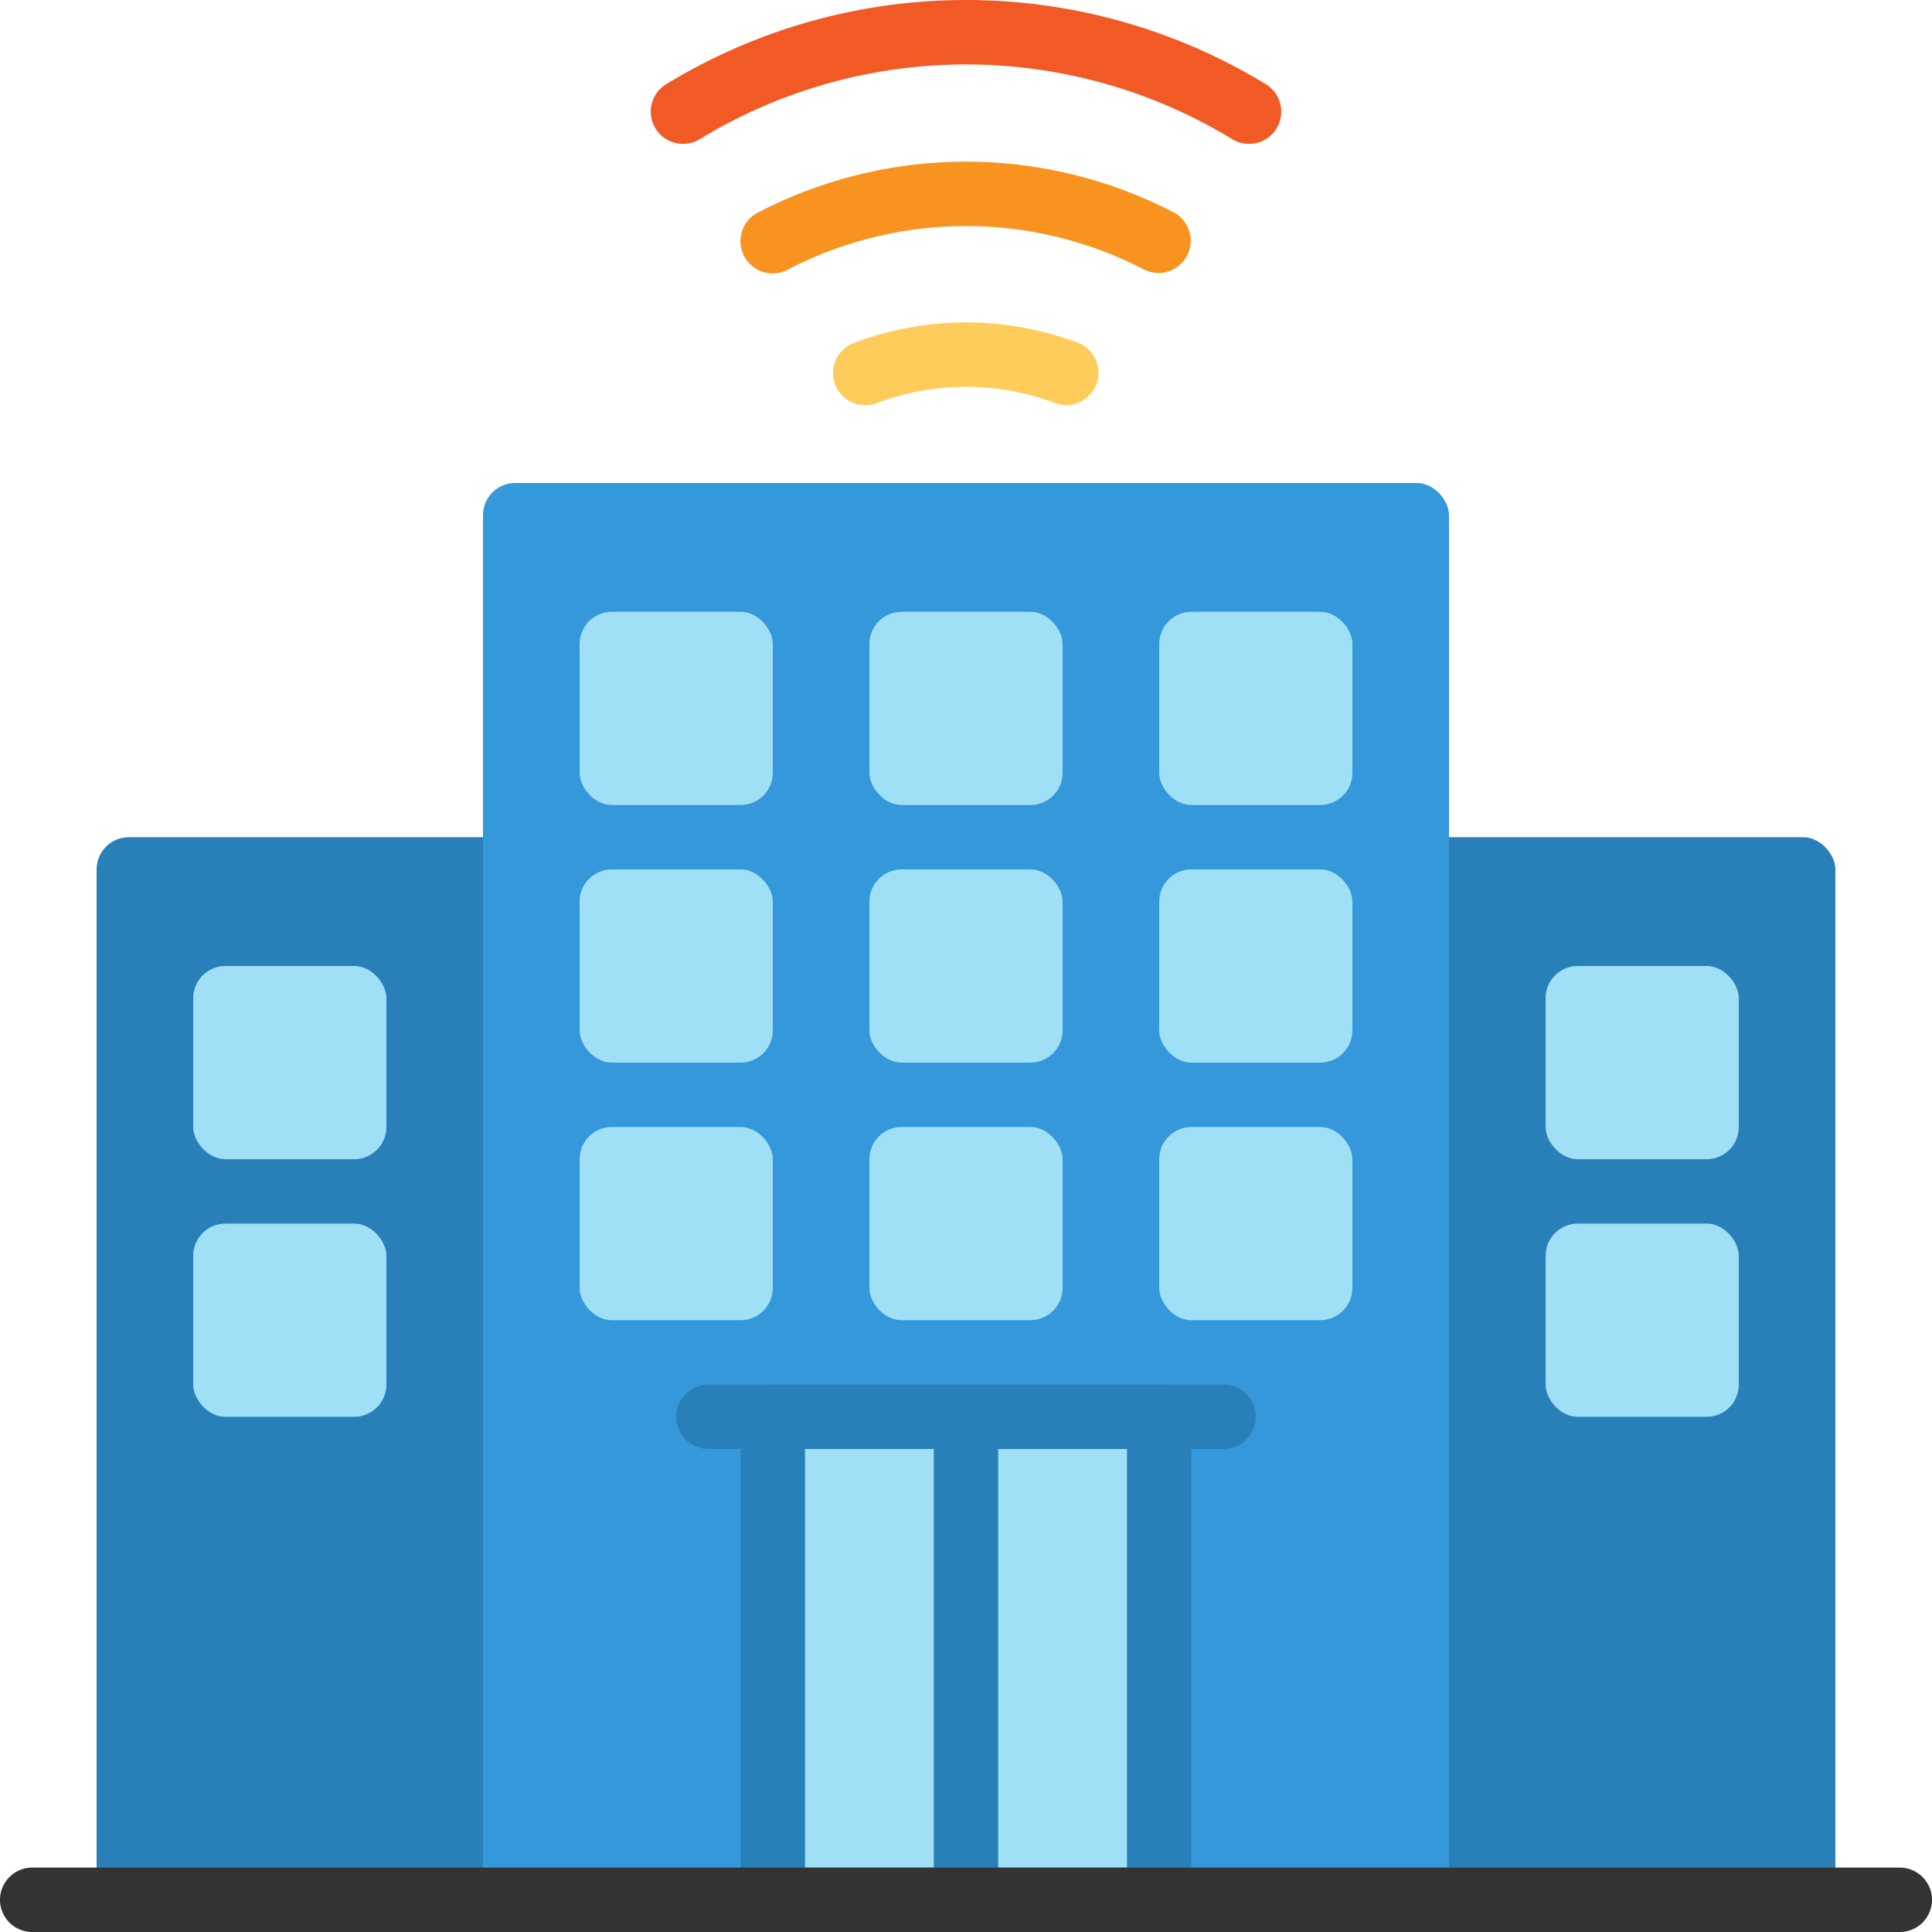 <svg id="professional-contact-icon" xmlns="http://www.w3.org/2000/svg" width="60" height="60" viewBox="0 0 60 60">
  <rect id="Rectangle_498" data-name="Rectangle 498" width="14" height="34" rx="1" transform="translate(43 26)" fill="#2980b9"/>
  <rect id="Rectangle_499" data-name="Rectangle 499" width="6" height="6" rx="1" transform="translate(48 30)" fill="#9fe0f6"/>
  <rect id="Rectangle_500" data-name="Rectangle 500" width="6" height="6" rx="1" transform="translate(48 38)" fill="#9fe0f6"/>
  <rect id="Rectangle_501" data-name="Rectangle 501" width="14" height="34" rx="1" transform="translate(3 26)" fill="#2980b9"/>
  <rect id="Rectangle_502" data-name="Rectangle 502" width="6" height="6" rx="1" transform="translate(6 30)" fill="#9fe0f6"/>
  <rect id="Rectangle_503" data-name="Rectangle 503" width="6" height="6" rx="1" transform="translate(6 38)" fill="#9fe0f6"/>
  <rect id="Rectangle_504" data-name="Rectangle 504" width="30" height="45" rx="1" transform="translate(15 15)" fill="#3498db"/>
  <g id="Group_3351" data-name="Group 3351" transform="translate(-2 -2)">
    <rect id="Rectangle_505" data-name="Rectangle 505" width="6" height="6" rx="1" transform="translate(20 21)" fill="#9fe0f6"/>
    <rect id="Rectangle_506" data-name="Rectangle 506" width="6" height="6" rx="1" transform="translate(29 21)" fill="#9fe0f6"/>
    <rect id="Rectangle_507" data-name="Rectangle 507" width="6" height="6" rx="1" transform="translate(38 21)" fill="#9fe0f6"/>
    <rect id="Rectangle_508" data-name="Rectangle 508" width="6" height="6" rx="1" transform="translate(20 29)" fill="#9fe0f6"/>
    <rect id="Rectangle_509" data-name="Rectangle 509" width="6" height="6" rx="1" transform="translate(29 29)" fill="#9fe0f6"/>
    <rect id="Rectangle_510" data-name="Rectangle 510" width="6" height="6" rx="1" transform="translate(38 29)" fill="#9fe0f6"/>
    <rect id="Rectangle_511" data-name="Rectangle 511" width="6" height="6" rx="1" transform="translate(20 37)" fill="#9fe0f6"/>
    <rect id="Rectangle_512" data-name="Rectangle 512" width="6" height="6" rx="1" transform="translate(29 37)" fill="#9fe0f6"/>
    <rect id="Rectangle_513" data-name="Rectangle 513" width="6" height="6" rx="1" transform="translate(38 37)" fill="#9fe0f6"/>
  </g>
  <path id="Path_10081" data-name="Path 10081" d="M40,47H24a1,1,0,0,1,0-2H40a1,1,0,0,1,0,2Z" transform="translate(-2 -2)" fill="#2980b9"/>
  <path id="Path_10082" data-name="Path 10082" d="M26,46H38V61H26Z" transform="translate(-2 -2)" fill="#9fe0f6"/>
  <path id="Path_10083" data-name="Path 10083" d="M38,45H26a1,1,0,0,0-1,1V61a1,1,0,0,0,1,1H38a1,1,0,0,0,1-1V46A1,1,0,0,0,38,45ZM27,47h4V60H27ZM37,60H33V47h4Z" transform="translate(-2 -2)" fill="#2980b9"/>
  <path id="Path_10084" data-name="Path 10084" d="M61,62H3a1,1,0,0,1,0-2H61a1,1,0,0,1,0,2Z" transform="translate(-2 -2)" fill="#333"/>
  <path id="Path_10085" data-name="Path 10085" d="M35.11,14.578a1.007,1.007,0,0,1-.351-.064,7.847,7.847,0,0,0-5.518,0,1,1,0,1,1-.7-1.873,9.855,9.855,0,0,1,6.922,0,1,1,0,0,1-.351,1.937Z" transform="translate(-2 -2)" fill="#ffcc5c"/>
  <path id="Path_10086" data-name="Path 10086" d="M37.979,10.477a1,1,0,0,1-.459-.112,12,12,0,0,0-11.04,0,1,1,0,1,1-.92-1.775,14,14,0,0,1,12.88,0,1,1,0,0,1-.461,1.887Z" transform="translate(-2 -2)" fill="#f7931e"/>
  <path id="Path_10087" data-name="Path 10087" d="M40.789,6.468a1,1,0,0,1-.518-.145,15.892,15.892,0,0,0-16.542,0,1,1,0,0,1-1.038-1.71,17.888,17.888,0,0,1,18.618,0,1,1,0,0,1-.52,1.855Z" transform="translate(-2 -2)" fill="#f15a24"/>
</svg>
